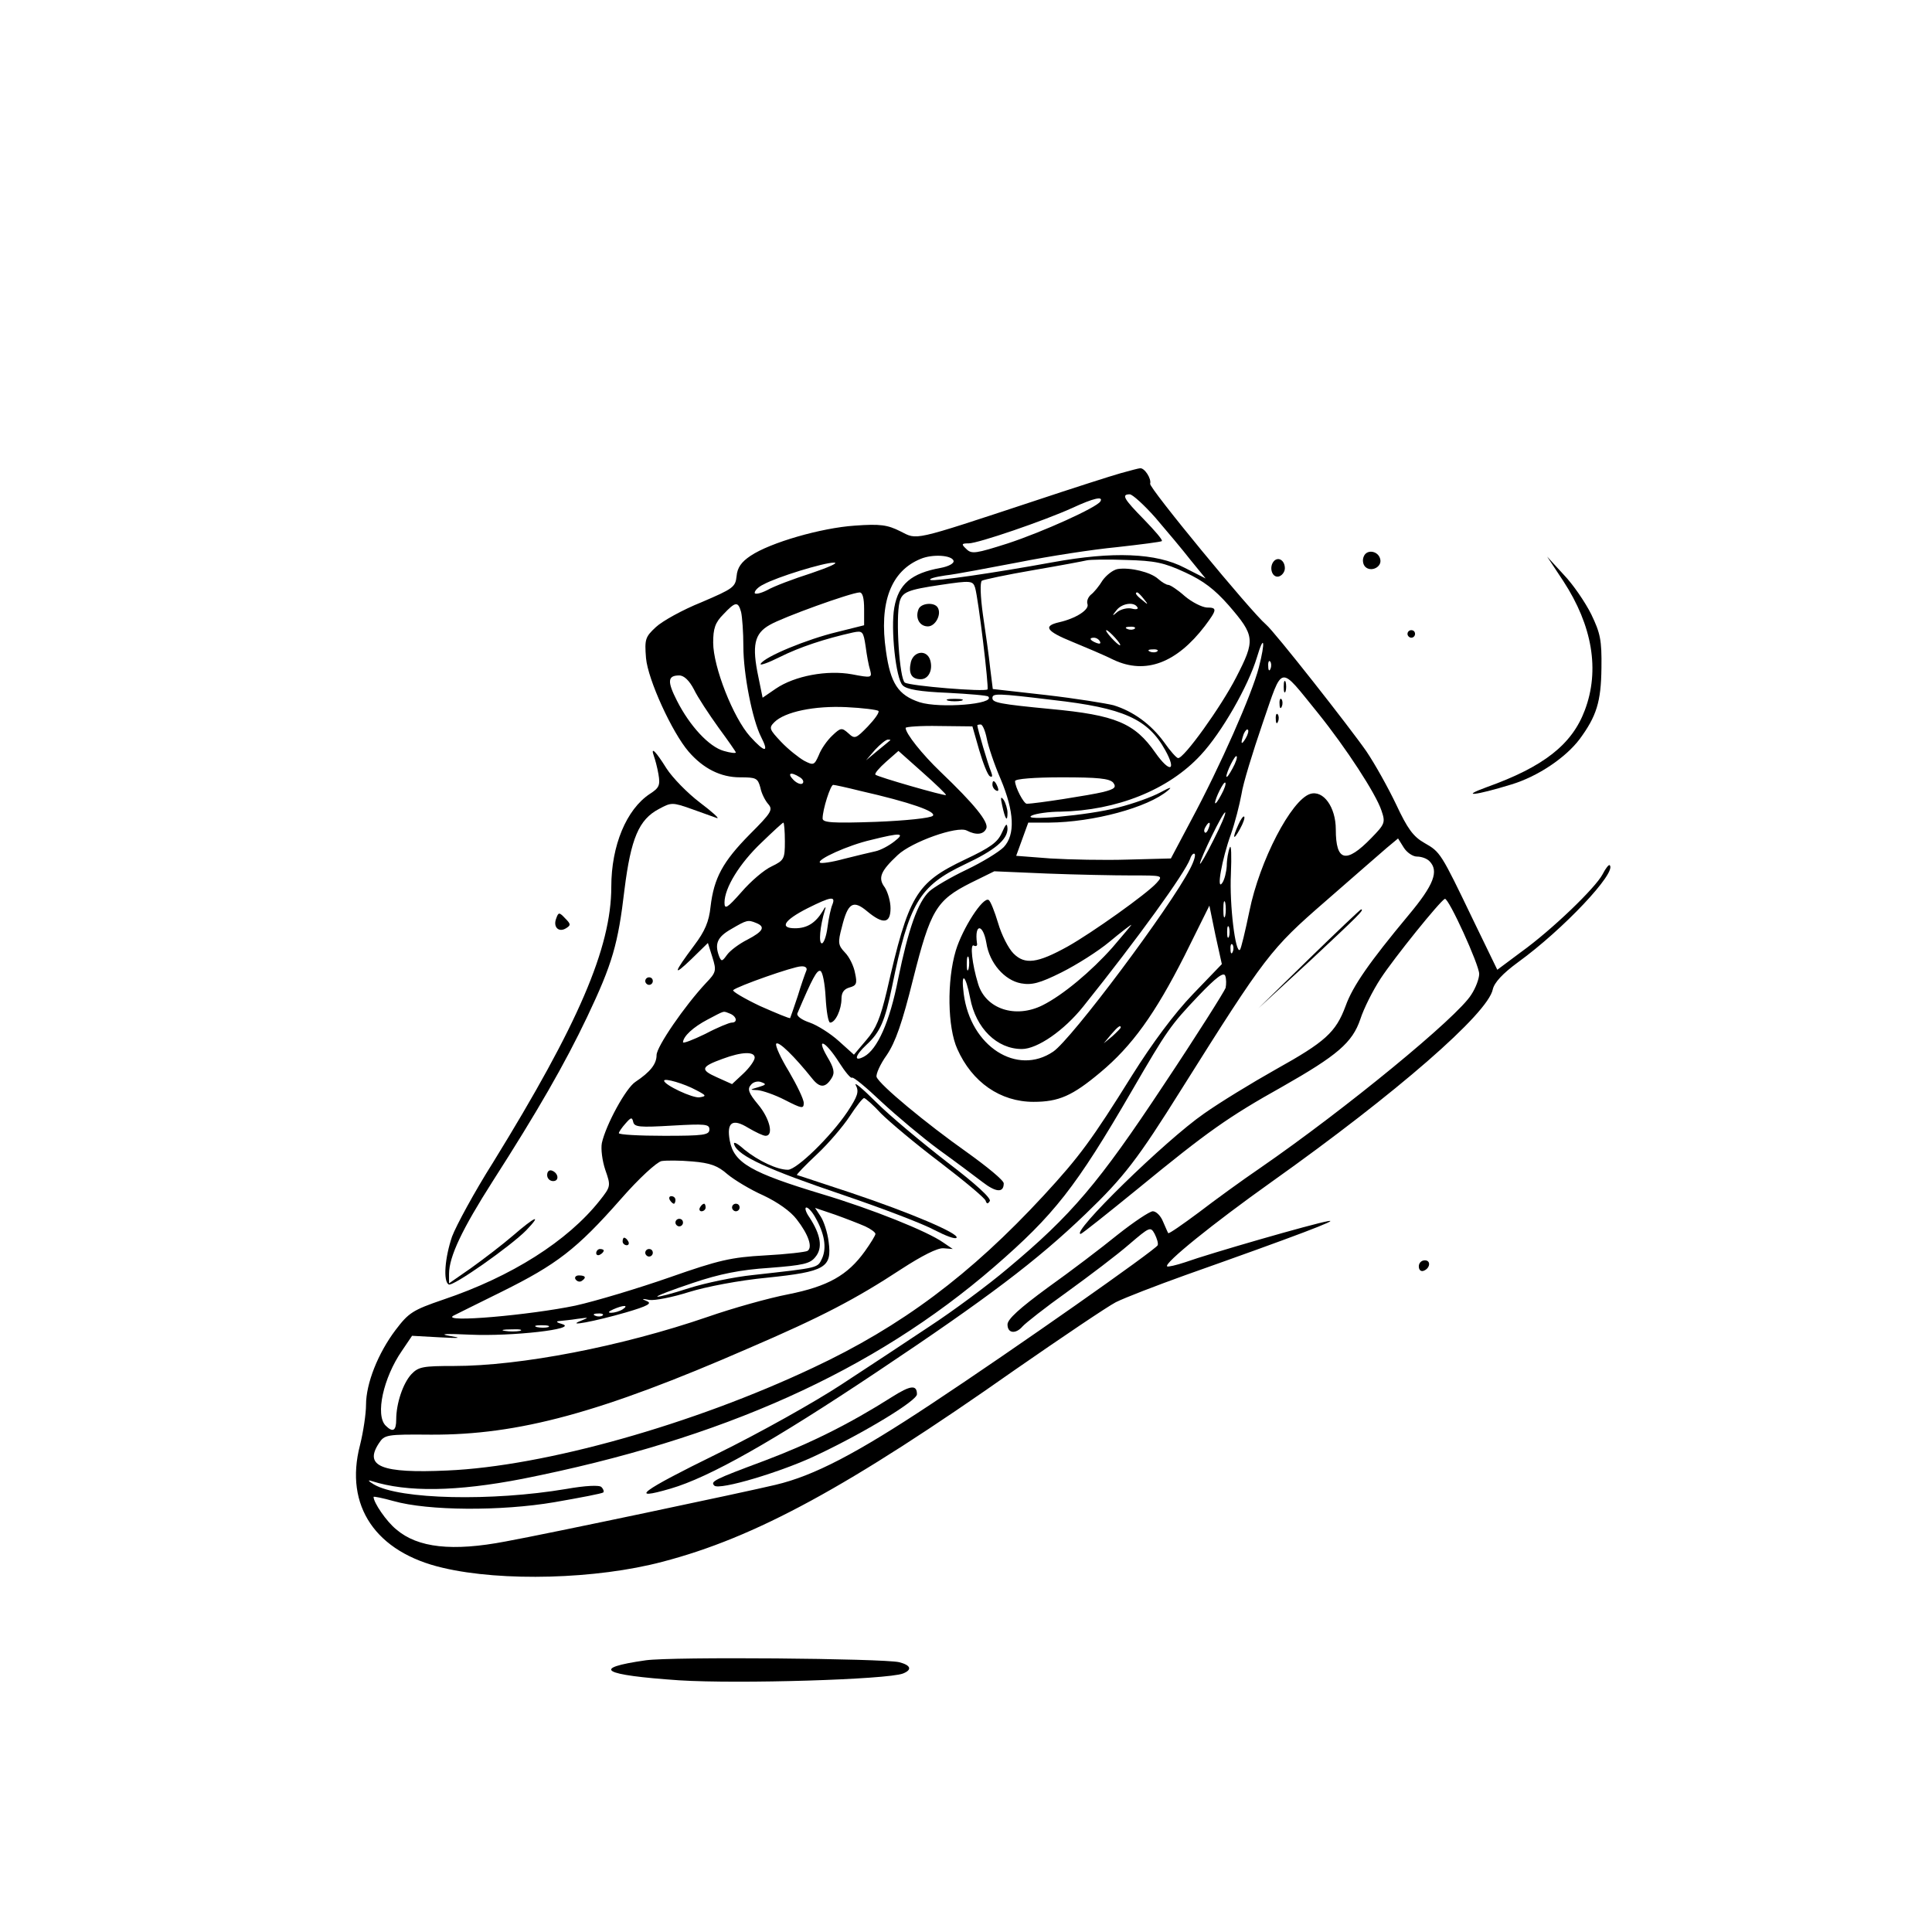 <?xml version="1.0" standalone="no"?>
<!DOCTYPE svg PUBLIC "-//W3C//DTD SVG 20010904//EN"
 "http://www.w3.org/TR/2001/REC-SVG-20010904/DTD/svg10.dtd">
<svg version="1.0" xmlns="http://www.w3.org/2000/svg"
 width="512pt" height="512pt" viewBox="0 0 512 512"
 preserveAspectRatio="xMidYMid meet">
<g transform="translate(0,512) scale(0.1,-0.1)"
fill="#000000" stroke="none">
<path d="M2970 3866 c-25 -7 -128 -40 -230 -74 -327 -108 -308 -103 -354 -80
-34 17 -53 20 -121 15 -89 -6 -224 -45 -276 -80 -24 -16 -35 -31 -37 -54 -3
-29 -9 -33 -93 -69 -50 -20 -104 -50 -121 -66 -28 -26 -30 -32 -26 -82 5 -57
69 -197 113 -248 39 -45 85 -68 136 -68 43 0 47 -2 54 -27 3 -16 13 -35 21
-44 13 -15 8 -23 -49 -80 -72 -73 -95 -116 -104 -192 -4 -39 -15 -65 -43 -102
-56 -75 -58 -85 -8 -37 l44 43 12 -38 c11 -35 10 -40 -17 -68 -57 -61 -131
-169 -131 -191 0 -24 -17 -45 -56 -71 -25 -16 -78 -113 -89 -162 -3 -16 1 -47
9 -71 15 -43 15 -44 -15 -82 -85 -107 -233 -201 -414 -262 -82 -28 -92 -35
-127 -81 -46 -61 -78 -141 -78 -198 0 -23 -7 -71 -16 -107 -42 -161 42 -284
220 -325 157 -37 407 -30 581 16 246 64 493 198 935 509 124 86 244 167 267
179 24 12 107 44 185 72 294 104 412 149 378 143 -41 -7 -315 -86 -379 -109
-24 -8 -46 -13 -48 -11 -9 8 121 113 277 224 332 236 573 446 586 510 4 18 26
42 67 72 120 87 262 238 243 257 -2 3 -11 -8 -19 -24 -19 -36 -134 -147 -216
-206 l-63 -47 -64 132 c-86 179 -87 180 -129 204 -30 17 -45 38 -75 102 -21
44 -56 107 -79 141 -43 62 -244 318 -266 336 -40 34 -311 363 -307 373 4 13
-15 43 -27 41 -3 0 -26 -6 -51 -13z m92 -118 c30 -35 72 -85 93 -112 l40 -49
-55 28 c-76 40 -191 44 -350 15 -159 -29 -312 -51 -324 -47 -6 3 12 8 39 12
28 3 115 20 195 35 80 16 197 34 260 40 63 7 117 14 119 16 3 3 -19 28 -47 57
-54 55 -61 67 -38 67 7 0 38 -28 68 -62z m-146 43 c-10 -16 -151 -80 -245
-111 -85 -27 -96 -29 -110 -15 -14 13 -13 15 6 15 25 0 200 60 275 94 56 26
83 32 74 17z m-389 -157 c2 -7 -13 -15 -34 -19 -78 -14 -112 -43 -123 -105
-10 -56 4 -188 22 -206 10 -11 46 -17 119 -20 57 -3 106 -7 108 -10 20 -20
-128 -32 -182 -15 -57 19 -77 50 -89 135 -19 129 13 213 92 245 31 13 82 10
87 -5z m614 -31 c48 -22 78 -45 115 -87 70 -81 71 -92 20 -191 -40 -78 -139
-216 -154 -214 -4 0 -21 19 -37 42 -35 48 -82 82 -134 98 -20 5 -100 18 -178
27 l-142 16 -7 56 c-3 30 -12 93 -19 140 -7 50 -8 87 -3 91 5 3 66 16 136 28
70 12 134 24 142 26 8 2 56 3 105 1 76 -2 100 -7 156 -33z m-991 -2 c-47 -15
-100 -35 -117 -45 -18 -9 -33 -12 -33 -7 0 6 10 16 23 22 36 20 160 58 187 58
14 0 -13 -12 -60 -28z m434 -38 c9 -30 37 -265 33 -270 -8 -7 -204 9 -219 18
-14 9 -25 170 -14 214 7 26 21 32 109 45 80 12 85 11 91 -7z m-294 -57 l0 -43
-72 -18 c-79 -19 -191 -65 -202 -84 -4 -6 19 2 51 18 52 26 118 48 194 65 25
5 27 3 33 -37 3 -23 8 -51 12 -63 5 -20 4 -21 -48 -11 -66 12 -152 -4 -202
-38 l-35 -24 -11 54 c-18 85 -11 116 30 139 34 20 214 85 238 86 8 0 12 -15
12 -44z m-326 -8 c3 -13 6 -54 6 -91 0 -74 24 -195 47 -240 22 -43 10 -42 -29
1 -45 50 -98 185 -98 249 0 37 5 53 27 75 32 34 39 35 47 6z m1372 -147 c-18
-70 -102 -261 -180 -406 l-53 -100 -114 -3 c-63 -2 -155 0 -205 3 l-91 7 16
44 16 44 55 0 c118 1 262 40 315 85 13 11 6 9 -20 -5 -22 -12 -72 -30 -112
-40 -78 -21 -262 -37 -228 -21 11 5 45 10 75 10 150 3 287 58 372 150 56 60
126 183 149 259 19 64 23 43 5 -27z m31 -3 c-3 -8 -6 -5 -6 6 -1 11 2 17 5 13
3 -3 4 -12 1 -19z m126 -118 c74 -92 153 -213 168 -258 11 -32 9 -36 -27 -73
-67 -69 -94 -62 -94 23 0 59 -33 105 -68 94 -50 -16 -134 -177 -161 -311 -11
-53 -22 -99 -25 -102 -12 -12 -28 120 -24 200 2 50 1 81 -3 71 -4 -10 -8 -32
-8 -49 -1 -16 -6 -37 -12 -45 -16 -23 -1 63 23 129 11 31 23 79 28 106 4 28
30 112 56 188 55 159 42 156 147 27z m-1654 63 c10 -21 40 -66 65 -101 25 -34
46 -64 46 -66 0 -3 -15 -1 -32 4 -39 11 -90 66 -124 133 -26 51 -25 67 6 67
13 0 27 -14 39 -37z m951 -28 c187 -21 252 -50 298 -133 31 -56 12 -61 -26 -7
-55 79 -106 100 -277 116 -136 13 -155 17 -155 29 0 13 12 13 160 -5z m-462
-29 c3 -4 -10 -22 -28 -41 -32 -33 -35 -34 -52 -18 -17 15 -20 15 -42 -6 -14
-13 -30 -36 -36 -52 -12 -27 -14 -28 -39 -15 -14 8 -42 30 -61 50 -31 33 -33
37 -18 52 28 28 107 44 191 40 43 -2 81 -7 85 -10z m267 -104 c10 -34 22 -65
28 -69 7 -4 8 0 3 13 -7 16 -36 114 -36 122 0 1 4 2 9 2 5 0 12 -17 16 -37 4
-21 20 -69 37 -108 36 -86 39 -147 8 -180 -13 -13 -57 -40 -99 -60 -42 -20
-86 -46 -98 -57 -31 -29 -56 -101 -83 -233 -22 -113 -55 -186 -90 -205 -28
-15 -25 2 6 31 37 34 49 63 68 154 45 222 72 267 192 324 81 38 114 66 114 95
-1 16 -4 14 -15 -11 -11 -25 -30 -39 -98 -71 -130 -62 -149 -94 -207 -349 -17
-71 -28 -99 -54 -129 l-33 -39 -40 36 c-22 20 -57 42 -77 49 -21 7 -35 17 -33
24 40 94 52 116 61 113 6 -2 12 -33 14 -70 2 -37 7 -67 12 -67 14 0 30 35 30
63 0 17 7 26 21 30 19 5 21 11 15 38 -3 18 -15 43 -27 55 -18 19 -19 26 -8 67
16 65 30 73 67 42 42 -35 62 -33 62 8 0 18 -7 42 -15 55 -19 25 -12 43 34 86
37 35 158 78 183 65 25 -13 45 -11 52 6 6 17 -32 64 -122 150 -48 46 -92 101
-92 116 0 3 40 6 88 5 l89 -1 18 -63z m706 31 c-12 -20 -14 -14 -5 12 4 9 9
14 11 11 3 -2 0 -13 -6 -23z m-942 -5 c-2 -2 -17 -14 -34 -28 l-30 -25 24 28
c14 15 29 27 34 27 6 0 8 -1 6 -2z m148 -145 c-3 -3 -181 48 -187 54 -3 3 10
18 28 34 l33 29 64 -57 c35 -31 63 -58 62 -60z m759 70 c-8 -15 -15 -25 -16
-21 0 12 23 58 27 54 3 -2 -2 -17 -11 -33z m-1146 -23 c8 -5 11 -12 7 -16 -4
-4 -15 0 -24 9 -18 18 -8 23 17 7z m830 -14 c9 -12 5 -17 -27 -25 -33 -8 -179
-31 -202 -31 -8 0 -31 44 -31 60 0 6 52 10 124 10 95 0 126 -3 136 -14z m286
-33 c-8 -15 -15 -25 -16 -21 0 12 23 58 27 54 3 -2 -2 -17 -11 -33z m-956 11
c132 -30 203 -55 192 -66 -6 -6 -73 -13 -151 -16 -116 -4 -141 -2 -141 9 0 24
21 89 28 89 4 0 36 -7 72 -16z m936 -130 c-19 -38 -35 -66 -36 -63 0 12 62
140 67 136 2 -3 -12 -36 -31 -73z m-1136 -4 c0 -46 -2 -50 -35 -66 -20 -9 -56
-40 -80 -68 -38 -43 -45 -47 -45 -28 0 39 40 104 98 159 30 29 56 53 58 53 2
0 4 -22 4 -50z m1123 35 c-3 -9 -8 -14 -10 -11 -3 3 -2 9 2 15 9 16 15 13 8
-4z m-833 -35 c-14 -11 -36 -23 -50 -26 -14 -3 -51 -12 -83 -20 -33 -9 -61
-13 -64 -10 -9 8 74 46 135 60 80 20 92 19 62 -4z m1385 -40 c12 0 26 -5 33
-12 26 -26 12 -63 -55 -143 -104 -125 -148 -188 -167 -241 -26 -70 -54 -95
-185 -168 -64 -36 -149 -88 -190 -117 -104 -72 -356 -319 -327 -319 3 0 72 55
153 121 183 150 238 189 381 269 146 83 186 117 207 179 9 28 33 76 54 108 36
55 157 205 170 211 10 3 91 -175 91 -199 0 -12 -9 -37 -21 -55 -36 -59 -333
-303 -559 -459 -47 -32 -120 -85 -163 -118 -43 -32 -79 -57 -81 -55 -1 1 -7
15 -14 31 -6 15 -18 27 -27 27 -8 0 -50 -28 -93 -62 -43 -35 -126 -98 -185
-140 -75 -55 -107 -84 -107 -98 0 -24 22 -26 40 -5 7 8 60 50 119 92 58 42
132 98 163 125 55 47 57 48 68 28 6 -12 10 -25 8 -30 -4 -11 -381 -276 -599
-420 -199 -132 -312 -191 -414 -215 -79 -19 -600 -129 -715 -150 -141 -27
-233 -17 -290 32 -26 21 -60 71 -60 86 0 2 24 -3 53 -11 92 -26 285 -27 426
-3 69 12 127 23 130 26 2 3 0 9 -5 14 -5 6 -43 4 -94 -5 -196 -33 -441 -28
-509 12 -15 9 -18 13 -6 9 94 -30 225 -28 400 6 529 105 930 285 1250 562 158
137 216 210 365 467 93 160 101 172 177 252 46 48 66 63 70 52 3 -8 3 -22 1
-32 -3 -9 -76 -125 -164 -257 -172 -260 -244 -345 -414 -487 -52 -44 -144
-112 -205 -152 -60 -40 -166 -110 -235 -155 -70 -46 -216 -128 -330 -184 -202
-99 -236 -125 -123 -92 103 30 271 125 548 310 292 195 423 294 552 418 102
98 138 145 255 332 222 353 235 370 380 496 73 64 147 128 163 142 l30 25 15
-24 c8 -13 24 -24 35 -24z m-601 -32 c-53 -103 -315 -453 -363 -485 -96 -65
-219 14 -237 153 -8 61 5 52 17 -11 15 -80 71 -135 137 -135 41 0 112 49 163
113 145 181 269 353 283 391 3 10 9 16 12 13 3 -3 -2 -20 -12 -39z m-155 -18
c83 0 84 0 66 -20 -26 -29 -171 -132 -235 -168 -81 -45 -114 -49 -144 -19 -14
14 -32 50 -41 81 -9 30 -20 58 -25 61 -15 9 -69 -75 -87 -134 -24 -80 -22
-204 4 -261 39 -88 114 -140 202 -140 67 0 103 16 177 78 84 70 145 155 223
309 l66 133 16 -78 17 -77 -77 -80 c-49 -51 -107 -129 -161 -215 -106 -170
-139 -215 -234 -318 -194 -210 -377 -347 -612 -457 -318 -150 -711 -261 -969
-272 -174 -8 -221 11 -181 72 15 23 20 24 138 23 232 -1 450 58 842 229 193
83 283 130 405 210 54 35 95 56 111 55 l25 -2 -25 17 c-42 30 -190 89 -320
128 -189 57 -235 83 -246 142 -9 49 7 60 49 34 19 -11 39 -21 46 -21 22 0 11
46 -20 83 -25 30 -29 41 -19 52 6 8 19 11 28 7 14 -5 12 -7 -8 -13 -24 -7 -24
-7 -2 -8 12 -1 45 -12 72 -26 45 -23 50 -24 50 -8 0 10 -18 47 -39 83 -22 36
-37 69 -34 74 6 8 48 -33 96 -93 20 -25 35 -24 51 2 9 14 6 27 -12 57 -31 54
-4 41 32 -16 16 -25 31 -43 34 -40 3 3 38 -26 78 -64 41 -38 109 -95 151 -126
43 -31 95 -70 116 -86 36 -28 57 -30 57 -4 0 8 -44 44 -97 82 -109 77 -232
179 -240 200 -2 7 9 33 27 58 23 34 41 85 70 202 46 182 61 208 152 254 l63
31 140 -6 c77 -3 178 -5 224 -5z m-793 -77 c-4 -9 -10 -36 -13 -60 -3 -24 -10
-43 -15 -43 -9 0 -5 45 8 88 4 11 1 10 -6 -3 -19 -31 -41 -45 -73 -45 -42 0
-30 21 33 53 62 31 75 33 66 10z m1041 -30 c-3 -10 -5 -2 -5 17 0 19 2 27 5
18 2 -10 2 -26 0 -35z m-1243 -19 c25 -10 19 -22 -23 -44 -22 -11 -46 -29 -54
-40 -13 -18 -15 -19 -21 -5 -13 34 -5 52 32 73 41 24 44 25 66 16z m944 -65
c-56 -63 -131 -126 -185 -153 -72 -36 -151 -10 -171 57 -16 52 -22 108 -11
101 6 -3 10 0 8 7 -7 52 16 52 25 0 8 -53 48 -99 92 -107 28 -5 49 0 107 29
40 20 97 56 127 81 30 25 56 45 58 45 2 1 -21 -26 -50 -60z m309 29 c-3 -7 -5
-2 -5 12 0 14 2 19 5 13 2 -7 2 -19 0 -25z m10 -40 c-3 -8 -6 -5 -6 6 -1 11 2
17 5 13 3 -3 4 -12 1 -19z m-700 -45 c-3 -10 -5 -4 -5 12 0 17 2 24 5 18 2 -7
2 -21 0 -30z m-430 -5 c-3 -7 -14 -38 -23 -68 -10 -30 -19 -56 -20 -58 -1 -2
-37 13 -80 32 -42 20 -74 39 -71 42 10 10 160 63 180 63 11 1 17 -4 14 -11z
m-203 -114 c18 -7 22 -24 5 -24 -6 0 -38 -13 -70 -30 -33 -16 -59 -26 -59 -22
1 16 27 40 65 60 48 25 40 23 59 16z m1036 -37 c0 -2 -10 -12 -22 -23 l-23
-19 19 23 c18 21 26 27 26 19z m-970 -80 c0 -7 -13 -26 -30 -42 l-30 -28 -40
18 c-45 20 -43 28 15 49 51 19 85 20 85 3z m-155 -86 c27 -14 28 -16 9 -19
-18 -3 -94 33 -94 44 0 8 54 -8 85 -25z m-64 -94 c88 5 99 4 99 -10 0 -15 -15
-17 -120 -17 -66 0 -120 3 -120 7 0 3 8 15 18 26 14 16 17 17 20 4 3 -14 17
-15 103 -10z m147 -129 c18 -15 61 -41 95 -56 38 -18 72 -42 88 -63 32 -41 43
-75 29 -84 -5 -3 -56 -9 -113 -12 -89 -5 -121 -12 -252 -58 -83 -29 -196 -63
-250 -75 -120 -25 -355 -46 -324 -27 2 1 60 30 129 64 145 72 198 112 315 245
48 55 95 98 108 101 12 2 49 2 82 -1 47 -4 67 -11 93 -34z m233 -115 c24 -42
30 -79 18 -107 -13 -27 -5 -25 -184 -45 -49 -5 -126 -21 -170 -35 -43 -14 -81
-24 -83 -22 -2 2 40 18 94 36 71 24 126 35 203 40 90 7 108 11 122 29 20 24
14 59 -16 105 -10 14 -13 26 -8 26 5 0 16 -12 24 -27z m132 -23 c15 -7 27 -16
27 -20 0 -4 -13 -25 -28 -46 -46 -64 -98 -93 -203 -114 -52 -10 -148 -37 -214
-60 -227 -78 -495 -130 -672 -130 -82 0 -94 -2 -113 -22 -22 -24 -40 -77 -40
-120 0 -30 -9 -35 -28 -16 -28 28 -6 127 43 198 l27 40 72 -4 c57 -3 62 -2 26
4 -28 5 -8 6 56 3 110 -5 288 15 244 28 -14 4 -18 7 -9 8 9 1 32 3 50 6 30 4
31 4 9 -5 -44 -17 36 -2 119 22 58 17 70 24 55 30 -15 6 -13 7 7 3 14 -2 61 7
105 21 45 14 133 31 207 38 155 16 172 27 163 95 -3 25 -13 55 -21 67 l-15 23
53 -18 c28 -10 64 -24 80 -31z m-643 -220 c-8 -5 -22 -9 -30 -9 -10 0 -8 3 5
9 27 12 43 12 25 0z m-53 -16 c-3 -3 -12 -4 -19 -1 -8 3 -5 6 6 6 11 1 17 -2
13 -5z m-144 -31 c-7 -2 -21 -2 -30 0 -10 3 -4 5 12 5 17 0 24 -2 18 -5z m-75
-10 c-10 -2 -28 -2 -40 0 -13 2 -5 4 17 4 22 1 32 -1 23 -4z"/>
<path d="M2513 3263 c9 -2 25 -2 35 0 9 3 1 5 -18 5 -19 0 -27 -2 -17 -5z"/>
<path d="M2962 3612 c-12 -2 -30 -16 -40 -30 -9 -15 -23 -32 -31 -38 -7 -6
-12 -17 -9 -25 5 -15 -31 -38 -75 -48 -44 -10 -34 -24 35 -52 34 -14 84 -35
110 -48 84 -39 166 -8 241 90 33 44 33 49 5 49 -13 1 -39 14 -58 30 -19 17
-39 30 -44 30 -5 0 -17 7 -27 16 -20 18 -74 31 -107 26z m69 -79 c13 -16 12
-17 -3 -4 -17 13 -22 21 -14 21 2 0 10 -8 17 -17z m-17 -22 c4 -5 -3 -7 -14
-4 -11 3 -28 -1 -38 -8 -15 -13 -16 -12 -3 4 14 18 46 23 55 8z m-7 -57 c-3
-3 -12 -4 -19 -1 -8 3 -5 6 6 6 11 1 17 -2 13 -5z m-52 -24 c10 -11 16 -20 13
-20 -3 0 -13 9 -23 20 -10 11 -16 20 -13 20 3 0 13 -9 23 -20z m-40 -10 c3 -6
-1 -7 -9 -4 -18 7 -21 14 -7 14 6 0 13 -4 16 -10z m152 -26 c-3 -3 -12 -4 -19
-1 -8 3 -5 6 6 6 11 1 17 -2 13 -5z"/>
<path d="M2434 3505 c-9 -23 3 -45 25 -45 20 0 37 32 26 50 -9 15 -45 12 -51
-5z"/>
<path d="M2414 3366 c-7 -30 1 -46 26 -46 21 0 33 25 25 51 -9 28 -43 24 -51
-5z"/>
<path d="M3402 3300 c0 -14 2 -19 5 -12 2 6 2 18 0 25 -3 6 -5 1 -5 -13z"/>
<path d="M3391 3254 c0 -11 3 -14 6 -6 3 7 2 16 -1 19 -3 4 -6 -2 -5 -13z"/>
<path d="M3381 3214 c0 -11 3 -14 6 -6 3 7 2 16 -1 19 -3 4 -6 -2 -5 -13z"/>
<path d="M3282 2935 c-17 -37 -14 -45 4 -12 9 16 14 31 11 33 -2 2 -9 -7 -15
-21z"/>
<path d="M2630 3041 c0 -6 4 -13 10 -16 6 -3 7 1 4 9 -7 18 -14 21 -14 7z"/>
<path d="M2656 2985 c8 -37 14 -45 14 -19 0 10 -5 26 -10 34 -8 11 -9 7 -4
-15z"/>
<path d="M3469 2579 l-134 -131 138 127 c125 117 144 135 134 135 -2 0 -64
-59 -138 -131z"/>
<path d="M2364 1418 c-112 -71 -216 -123 -338 -169 -134 -50 -144 -55 -133
-66 13 -13 178 36 272 81 127 60 265 144 265 161 0 26 -17 24 -66 -7z"/>
<path d="M2268 2244 c9 -17 5 -29 -22 -70 -45 -67 -135 -154 -158 -154 -29 0
-79 24 -116 54 -20 18 -30 22 -26 12 11 -30 91 -66 286 -132 106 -36 216 -78
245 -94 29 -15 55 -25 58 -20 7 11 -122 66 -280 119 -77 25 -141 47 -143 47
-2 1 22 26 53 55 31 29 70 75 87 101 17 26 34 48 38 48 3 0 24 -18 45 -41 22
-22 92 -81 157 -130 64 -49 118 -94 120 -101 3 -9 6 -9 11 -1 5 7 -39 47 -114
104 -67 52 -151 122 -187 158 -36 36 -60 56 -54 45z"/>
<path d="M1775 1940 c3 -5 8 -10 11 -10 2 0 4 5 4 10 0 6 -5 10 -11 10 -5 0
-7 -4 -4 -10z"/>
<path d="M1855 1920 c-3 -5 -1 -10 4 -10 6 0 11 5 11 10 0 6 -2 10 -4 10 -3 0
-8 -4 -11 -10z"/>
<path d="M1940 1920 c0 -5 5 -10 10 -10 6 0 10 5 10 10 0 6 -4 10 -10 10 -5 0
-10 -4 -10 -10z"/>
<path d="M1790 1880 c0 -5 5 -10 10 -10 6 0 10 5 10 10 0 6 -4 10 -10 10 -5 0
-10 -4 -10 -10z"/>
<path d="M1650 1830 c0 -5 5 -10 11 -10 5 0 7 5 4 10 -3 6 -8 10 -11 10 -2 0
-4 -4 -4 -10z"/>
<path d="M1580 1799 c0 -5 5 -7 10 -4 6 3 10 8 10 11 0 2 -4 4 -10 4 -5 0 -10
-5 -10 -11z"/>
<path d="M1710 1800 c0 -5 5 -10 10 -10 6 0 10 5 10 10 0 6 -4 10 -10 10 -5 0
-10 -4 -10 -10z"/>
<path d="M1525 1730 c4 -6 11 -8 16 -5 14 9 11 15 -7 15 -8 0 -12 -5 -9 -10z"/>
<path d="M3614 3645 c-4 -9 -2 -21 4 -27 15 -15 44 -1 40 19 -4 23 -36 29 -44
8z"/>
<path d="M3377 3634 c-15 -15 -7 -45 11 -42 9 2 17 12 17 22 0 20 -16 31 -28
20z"/>
<path d="M4143 3580 c77 -118 97 -236 57 -342 -34 -91 -109 -150 -260 -204
-74 -27 -29 -22 65 7 70 21 144 71 181 120 45 61 57 99 58 189 1 74 -3 92 -27
142 -16 32 -48 79 -73 105 l-44 48 43 -65z"/>
<path d="M3730 3440 c0 -5 5 -10 10 -10 6 0 10 5 10 10 0 6 -4 10 -10 10 -5 0
-10 -4 -10 -10z"/>
<path d="M1733 3116 c3 -8 9 -30 12 -48 5 -29 2 -36 -23 -52 -62 -41 -102
-137 -102 -246 0 -162 -88 -365 -313 -730 -50 -79 -98 -168 -109 -197 -19 -56
-24 -118 -9 -127 10 -7 165 102 206 144 42 44 24 37 -35 -14 -29 -25 -79 -63
-111 -86 l-59 -41 0 25 c0 46 35 119 116 246 118 184 191 311 250 435 67 141
82 193 99 338 17 135 38 185 91 213 33 18 36 18 87 0 28 -10 59 -21 67 -24 8
-2 -12 16 -45 41 -33 25 -73 66 -89 91 -28 45 -43 60 -33 32z"/>
<path d="M1474 2686 c-9 -23 7 -38 26 -26 13 8 13 11 -2 26 -16 17 -18 17 -24
0z"/>
<path d="M1710 2520 c0 -5 5 -10 10 -10 6 0 10 5 10 10 0 6 -4 10 -10 10 -5 0
-10 -4 -10 -10z"/>
<path d="M1450 2006 c0 -9 7 -16 16 -16 17 0 14 22 -4 28 -7 2 -12 -3 -12 -12z"/>
<path d="M3760 1764 c0 -9 5 -14 12 -12 18 6 21 28 4 28 -9 0 -16 -7 -16 -16z"/>
<path d="M1711 720 c-147 -21 -116 -39 89 -53 159 -10 551 2 593 18 25 10 21
22 -10 30 -44 10 -601 15 -672 5z"/>
</g>
</svg>